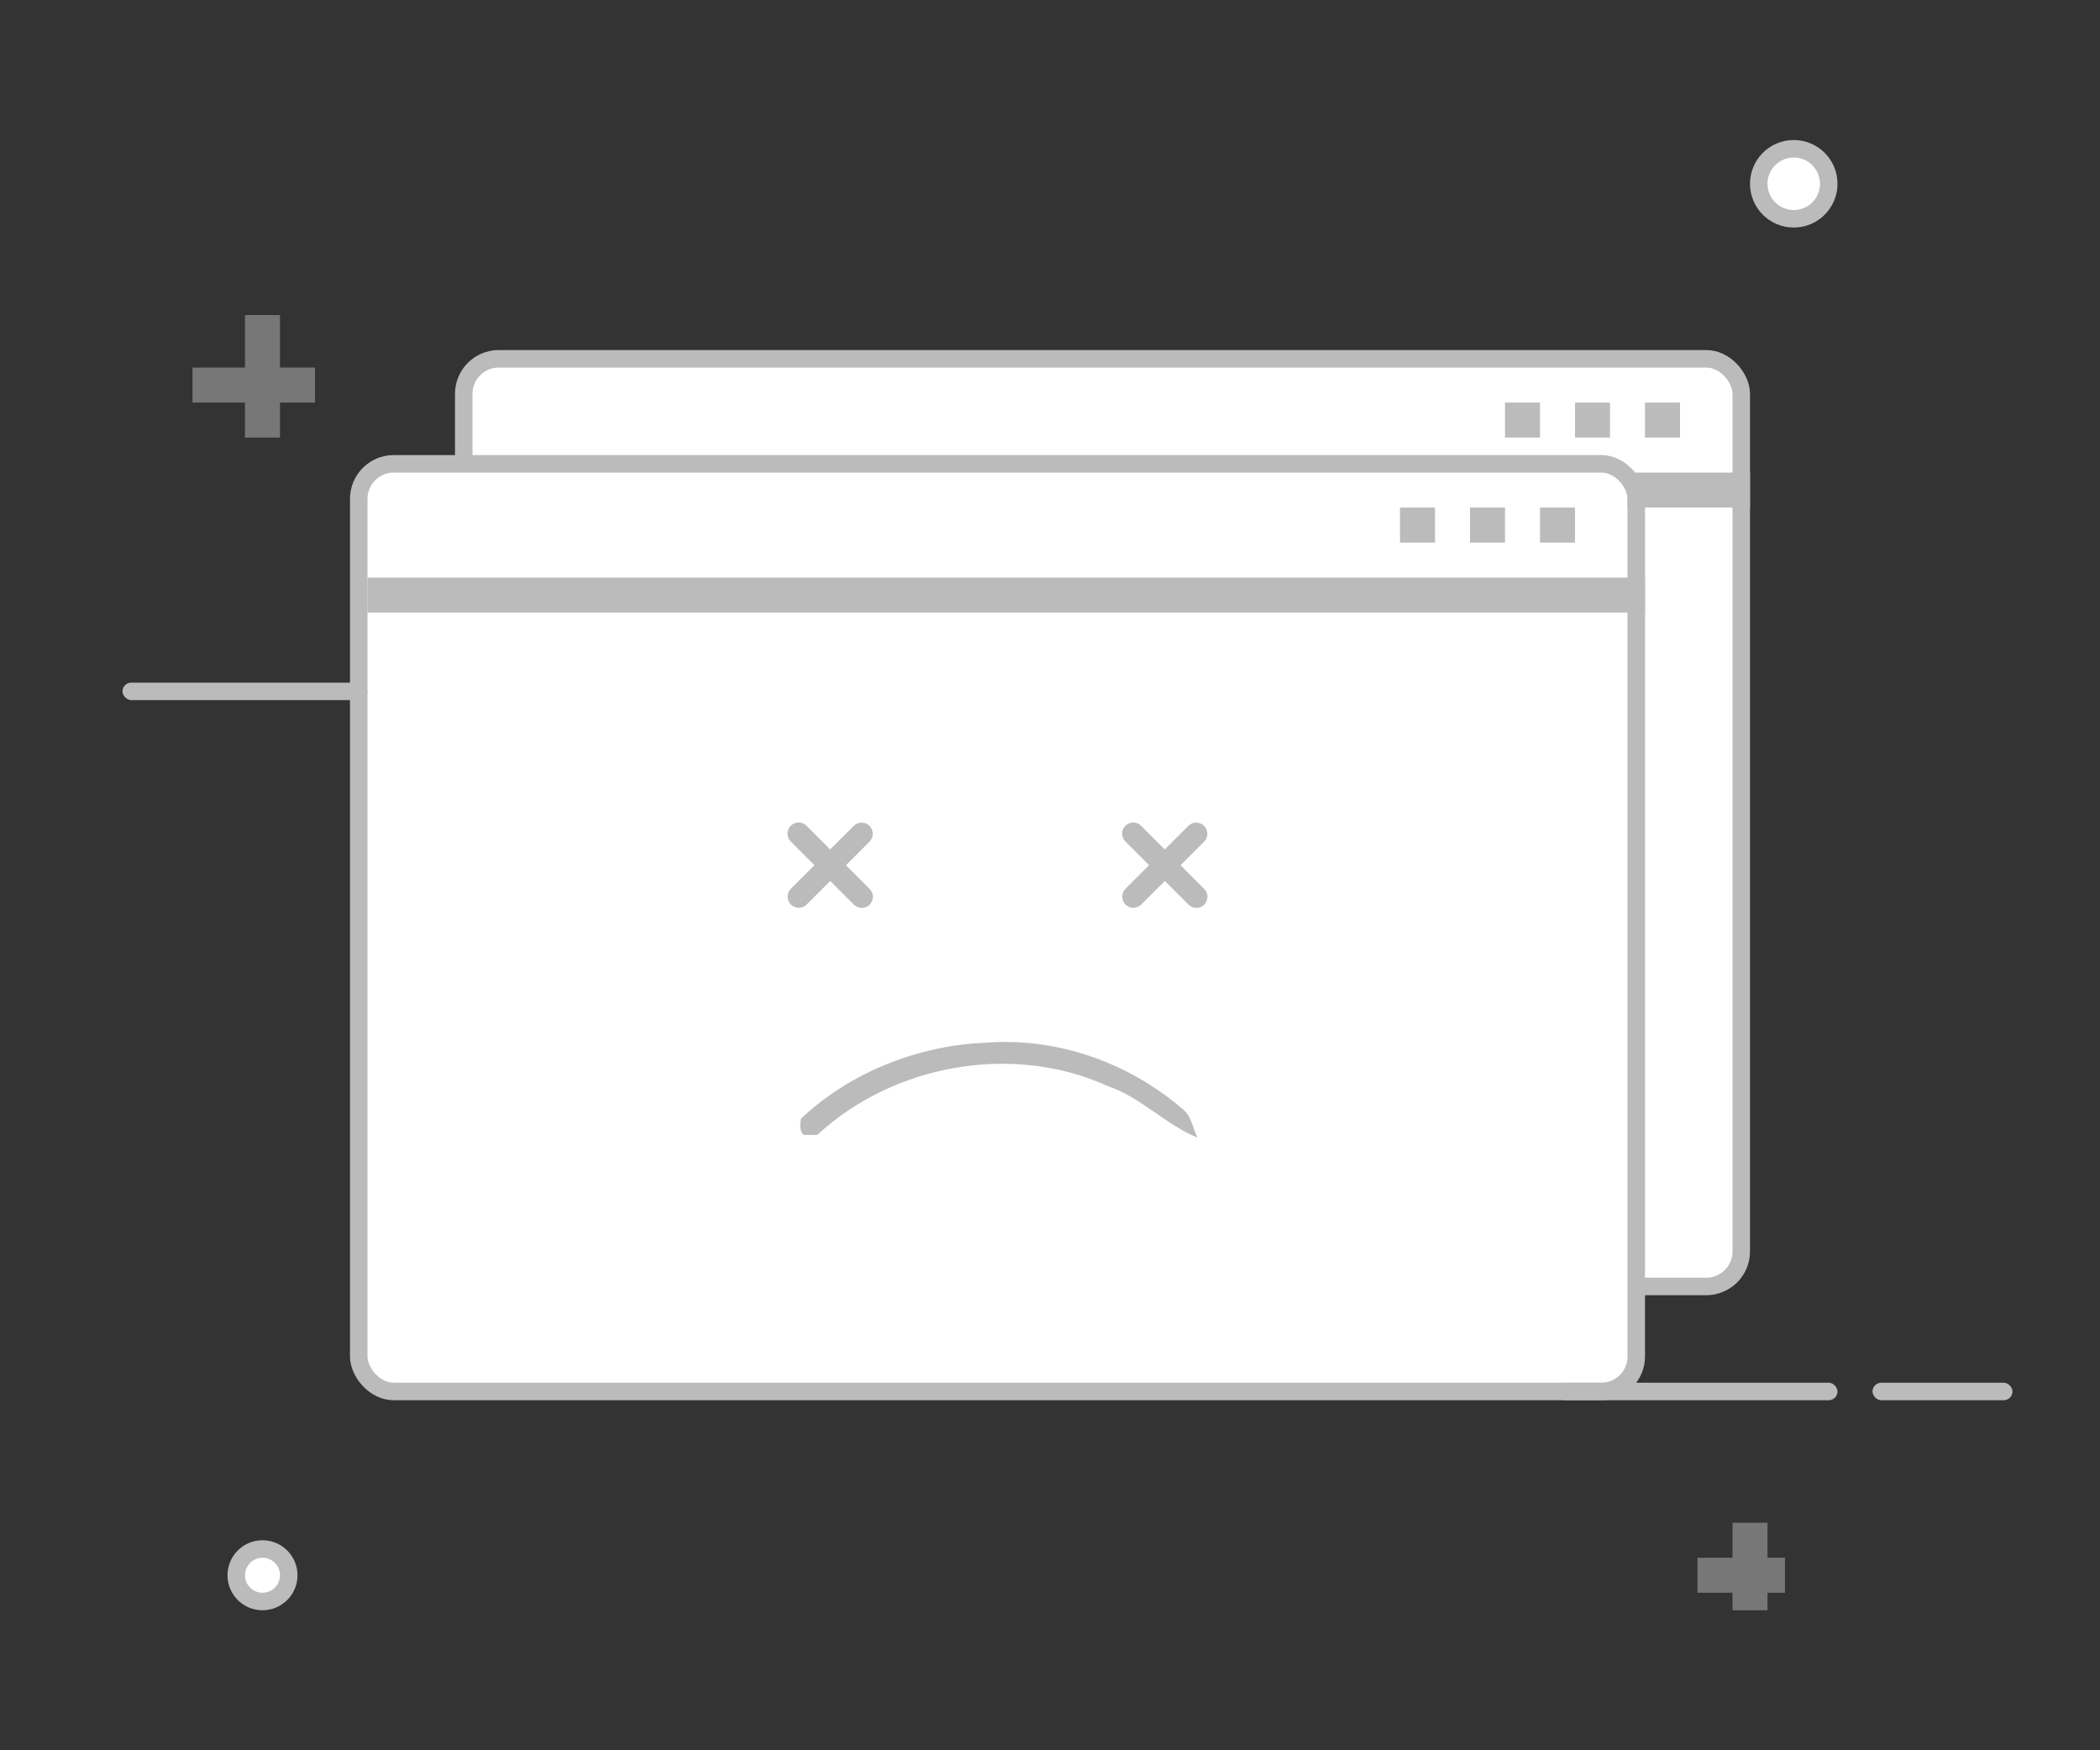 <?xml version="1.0" encoding="UTF-8"?>
<svg width="120px" height="100px" viewBox="0 0 120 100" version="1.1" xmlns="http://www.w3.org/2000/svg" xmlns:xlink="http://www.w3.org/1999/xlink">
    <rect x="0" y="0" width="120" height="100" fill="#333333" stroke="none"/>
    <title>Group 5</title>
    <g id="Symbols" stroke="none" stroke-width="1" fill="none" fill-rule="evenodd">
        <g id="Group-5">
            <g id="Group" transform="translate(20, 20)">
                <rect id="Rectangle-Copy-3" stroke="#BBBBBB" fill="#FFFFFF" x="6.5" y="0.5" width="73" height="53" rx="2"></rect>
                <rect id="Rectangle" stroke="#BBBBBB" fill="#FFFFFF" x="0.5" y="6.5" width="73" height="53" rx="2"></rect>
                <path d="M47.497,43.295 C48.117,43.76 48.117,44.38 48.428,45 C46.565,44.225 45.168,42.675 43.306,42.055 C37.873,39.574 31.044,40.814 26.698,44.845 L25.922,44.845 C25.611,44.535 25.767,44.07 25.767,43.915 C28.56,41.279 32.441,39.729 36.321,39.574 C40.357,39.264 44.392,40.659 47.497,43.295 Z M26.085,27.179 L27.439,28.532 L28.785,27.186 C29.034,26.937 29.437,26.937 29.686,27.186 C29.935,27.435 29.935,27.839 29.686,28.087 L28.34,29.434 L29.693,30.787 C29.941,31.035 29.941,31.438 29.693,31.686 C29.445,31.934 29.043,31.934 28.795,31.686 L27.442,30.332 L26.095,31.679 C25.846,31.928 25.443,31.928 25.194,31.679 C24.945,31.43 24.945,31.026 25.194,30.777 L26.54,29.431 L25.187,28.078 C24.939,27.83 24.939,27.427 25.187,27.179 C25.435,26.931 25.837,26.931 26.085,27.179 Z M45.205,27.179 L46.559,28.532 L47.905,27.186 C48.154,26.937 48.557,26.937 48.806,27.186 C49.055,27.435 49.055,27.839 48.806,28.087 L47.46,29.434 L48.813,30.787 C49.061,31.035 49.061,31.438 48.813,31.686 C48.565,31.934 48.163,31.934 47.915,31.686 L46.562,30.332 L45.215,31.679 C44.966,31.928 44.563,31.928 44.314,31.679 C44.065,31.43 44.065,31.026 44.314,30.777 L45.66,29.431 L44.307,28.078 C44.059,27.83 44.059,27.427 44.307,27.179 C44.555,26.931 44.957,26.931 45.205,27.179 Z" id="Combined-Shape" fill="#BBBBBB" fill-rule="nonzero"></path>
                <rect id="Rectangle" stroke="#BBBBBB" fill="#D9D9D9" x="1.5" y="13.5" width="72" height="1"></rect>
                <rect id="Rectangle-Copy-6" stroke="#BBBBBB" fill="#D9D9D9" x="73.5" y="7.5" width="6" height="1"></rect>
                <rect id="Rectangle" stroke="#BBBBBB" fill="#D8D8D8" x="64.5" y="9.5" width="1" height="1"></rect>
                <rect id="Rectangle-Copy-7" stroke="#BBBBBB" fill="#D8D8D8" x="70.5" y="3.5" width="1" height="1"></rect>
                <rect id="Rectangle-Copy-2" stroke="#BBBBBB" fill="#D8D8D8" x="60.5" y="9.5" width="1" height="1"></rect>
                <rect id="Rectangle-Copy-8" stroke="#BBBBBB" fill="#D8D8D8" x="66.5" y="3.5" width="1" height="1"></rect>
                <rect id="Rectangle-Copy" stroke="#BBBBBB" fill="#D8D8D8" x="68.5" y="9.5" width="1" height="1"></rect>
                <rect id="Rectangle-Copy-9" stroke="#BBBBBB" fill="#D8D8D8" x="74.5" y="3.5" width="1" height="1"></rect>
            </g>
            <rect id="Rectangle" fill="#BBBBBB" x="89" y="79" width="16" height="1" rx="0.5"></rect>
            <rect id="Rectangle-Copy-10" fill="#BBBBBB" x="107" y="79" width="8" height="1" rx="0.5"></rect>
            <rect id="Rectangle-Copy-11" fill="#BBBBBB" x="7" y="39" width="14" height="1" rx="0.5"></rect>
            <circle id="Oval" stroke="#BBBBBB" fill="#FFFFFF" cx="102.5" cy="10.5" r="2"></circle>
            <circle id="Oval-Copy" stroke="#BBBBBB" fill="#FFFFFF" cx="15" cy="90" r="1.5"></circle>
            <g id="Group-3" opacity="0.5" transform="translate(11, 18)" fill="#FFFFFF" stroke="#BBBBBB">
                <rect id="Rectangle" x="0.5" y="3.5" width="6" height="1"></rect>
                <rect id="Rectangle-Copy-12" x="3.5" y="0.5" width="1" height="6"></rect>
            </g>
            <g id="Group-4" opacity="0.5" transform="translate(97, 87)" fill="#FFFFFF" stroke="#BBBBBB">
                <rect id="Rectangle" x="0.5" y="2.5" width="4" height="1"></rect>
                <rect id="Rectangle-Copy-12" x="2.5" y="0.5" width="1" height="4"></rect>
            </g>
        </g>
    </g>
</svg>
